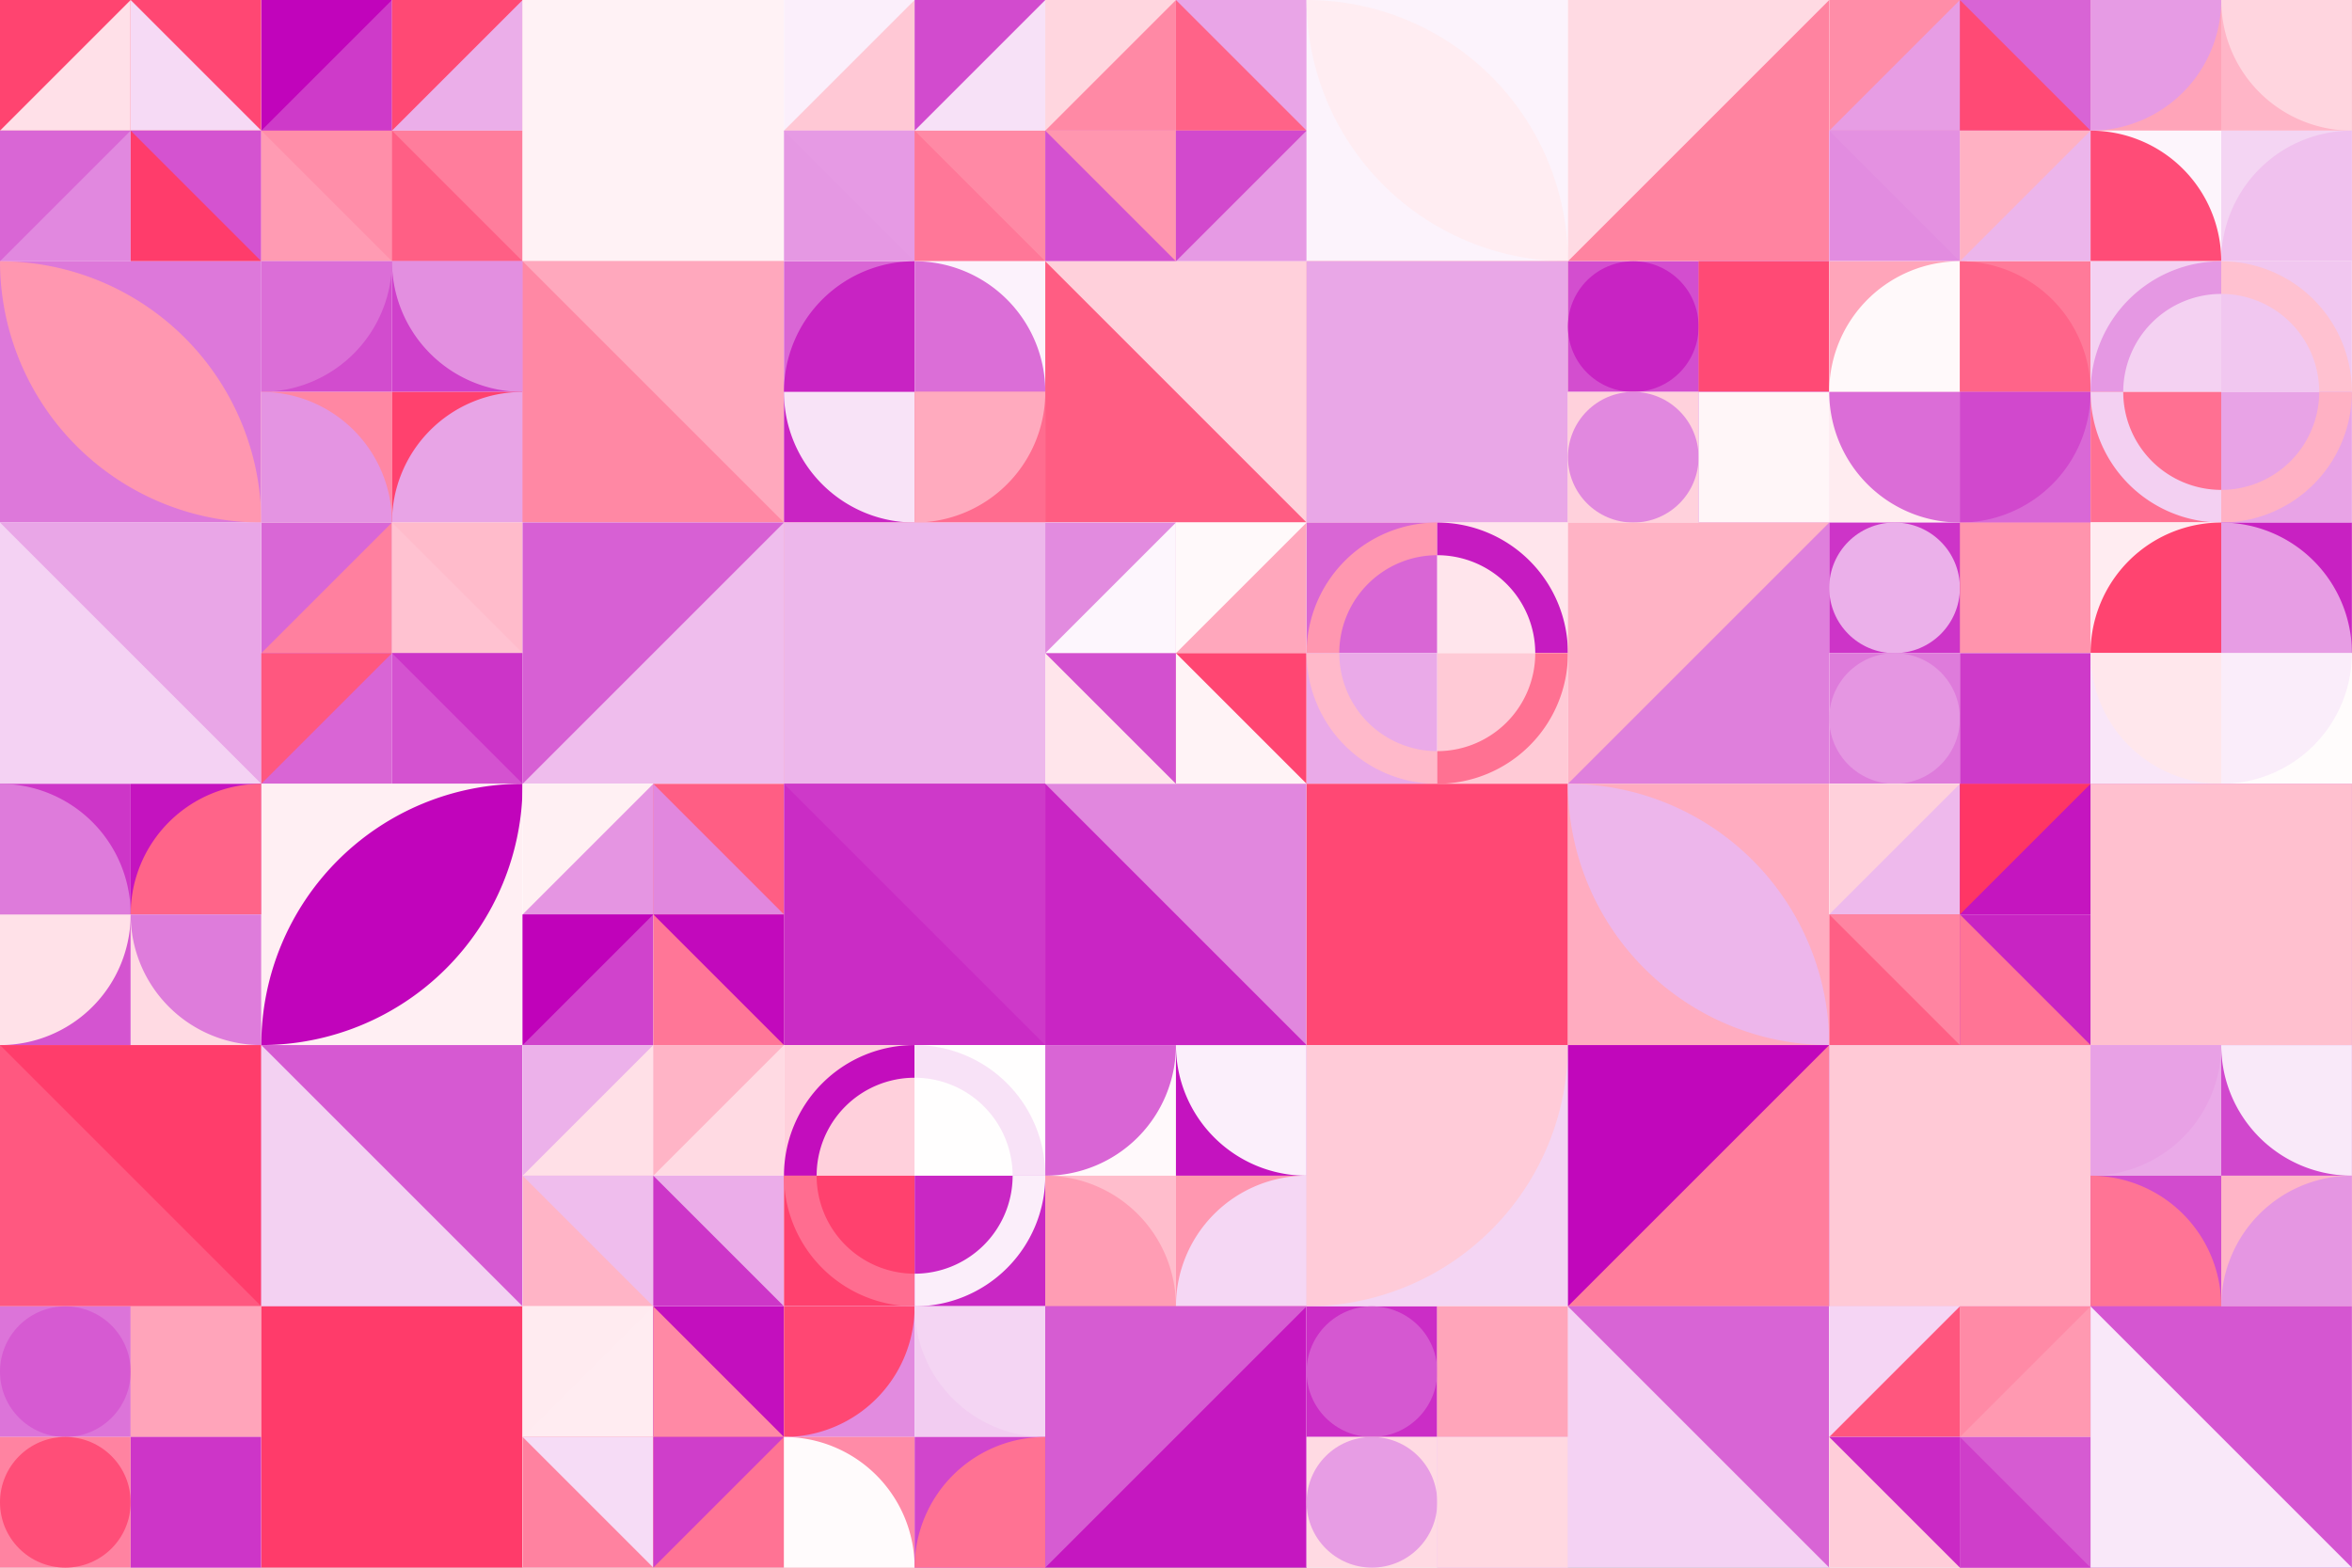 <?xml version="1.0" standalone="no"?><svg xmlns:xlink="http://www.w3.org/1999/xlink" xmlns="http://www.w3.org/2000/svg" viewBox="0 0 1000 666.667" preserveAspectRatio="xMaxYMax slice"><rect x="0" y="0" width="1000" height="666.667" fill="#333333" stroke="none"/><g transform="scale(1.007)"><rect x="0" y="0" width="993" height="662" fill="#ffffff"/><rect x="0" y="0" width="110.333" height="110.333" fill="#ffffff"/><rect x="0" y="0" width="55.17" height="55.17" fill="#ff4470"/><polygon points="55.17,0 55.17,55.17 0,55.17" fill="#ffe0e8"/><rect x="55.17" y="0" width="55.17" height="55.17" fill="#ff4773"/><polygon points="55.17,0 110.34,55.17 55.17,55.17" fill="#f6daf5"/><rect x="0" y="55.17" width="55.17" height="55.17" fill="#e188df"/><polygon points="0,55.17 55.17,55.17 0,110.34" fill="#d966d5"/><rect x="55.17" y="55.17" width="55.17" height="55.17" fill="#ff3c6b"/><polygon points="55.17,55.17 110.34,55.17 110.34,110.34" fill="#d453d0"/><rect x="110.333" y="0" width="110.333" height="110.333" fill="#ffffff"/><rect x="110.33" y="0" width="55.17" height="55.17" fill="#c104bb"/><polygon points="165.5,0 165.5,55.17 110.33,55.17" fill="#ce3ac9"/><rect x="165.5" y="0" width="55.17" height="55.17" fill="#ebaee9"/><polygon points="165.5,0 220.67,0 165.5,55.17" fill="#ff4974"/><rect x="110.33" y="55.17" width="55.17" height="55.17" fill="#ff9bb3"/><polygon points="110.33,55.17 165.5,55.17 165.5,110.34" fill="#ff8ea9"/><rect x="165.5" y="55.17" width="55.17" height="55.17" fill="#ff7d9c"/><polygon points="165.5,55.17 220.67,110.34 165.5,110.34" fill="#ff5f85"/><rect x="220.67" y="0" width="110.33" height="110.33" fill="#ffd1dc"/><rect x="220.67" y="0" width="110.33" height="110.33" fill="#fff2f5"/><rect x="331" y="0" width="110.333" height="110.333" fill="#ffffff"/><rect x="331" y="0" width="55.17" height="55.17" fill="#fbeffb"/><polygon points="386.17,0 386.17,55.17 331,55.17" fill="#ffc8d5"/><rect x="386.17" y="0" width="55.17" height="55.17" fill="#f7e1f7"/><polygon points="386.17,0 441.34,0 386.17,55.17" fill="#d24bce"/><rect x="331" y="55.17" width="55.17" height="55.17" fill="#e598e3"/><polygon points="331,55.17 386.17,55.17 386.17,110.34" fill="#e69ae4"/><rect x="386.17" y="55.17" width="55.17" height="55.17" fill="#ff89a5"/><polygon points="386.17,55.17 441.34,110.34 386.17,110.34" fill="#ff7798"/><rect x="441.333" y="0" width="110.333" height="110.333" fill="#ffffff"/><rect x="441.33" y="0" width="55.17" height="55.17" fill="#ffd6df"/><polygon points="496.5,0 496.5,55.17 441.33,55.17" fill="#ff89a5"/><rect x="496.5" y="0" width="55.17" height="55.17" fill="#e9a5e7"/><polygon points="496.5,0 551.67,55.17 496.5,55.17" fill="#ff6388"/><rect x="441.33" y="55.17" width="55.17" height="55.17" fill="#d451d0"/><polygon points="441.33,55.17 496.5,55.17 496.5,110.34" fill="#ff96af"/><rect x="496.5" y="55.17" width="55.17" height="55.17" fill="#e69ae4"/><polygon points="496.5,55.17 551.67,55.17 496.5,110.34" fill="#d249cd"/><rect x="551.67" y="0" width="110.33" height="110.33" fill="#fcf3fc"/><path d="M 551.67 0 A 110.33 110.33 0 0 1  662 110.33 L 551.67 0 A 110.33 110.33 0 0 0 662 110.33" fill="#ffedf2"/><rect x="662" y="0" width="110.33" height="110.33" fill="#ffdae3"/><polygon points="772.33,0 772.33,110.33 662,110.33" fill="#ff83a0"/><rect x="772.333" y="0" width="110.333" height="110.333" fill="#ffffff"/><rect x="772.33" y="0" width="55.17" height="55.17" fill="#ff8da8"/><polygon points="827.5,0 827.5,55.17 772.33,55.17" fill="#e79de4"/><rect x="827.5" y="0" width="55.17" height="55.17" fill="#d864d5"/><polygon points="827.5,0 882.67,55.17 827.5,55.17" fill="#ff4a75"/><rect x="772.33" y="55.17" width="55.17" height="55.17" fill="#e28ce0"/><polygon points="772.33,55.17 827.5,55.17 827.5,110.34" fill="#e491e1"/><rect x="827.5" y="55.17" width="55.17" height="55.17" fill="#ecb5eb"/><polygon points="827.5,55.17 882.67,55.17 827.5,110.34" fill="#ffb1c3"/><rect x="882.667" y="0" width="110.333" height="110.333" fill="#ffffff"/><rect x="882.67" y="0" width="55.17" height="55.17" fill="#ffa4b9"/><path d="M 882.67 55.17 A 55.17 55.17 0 0 0 937.84 0 L 882.67 0" fill="#e69be4"/><rect x="937.83" y="0" width="55.17" height="55.17" fill="#ffb5c7"/><path d="M 937.83 0 A 55.17 55.17 0 0 0 993 55.17 L 993 0" fill="#ffd5df"/><rect x="882.67" y="55.17" width="55.17" height="55.17" fill="#fdf5fc"/><path d="M 882.67 55.17 A 55.17 55.17 0 0 1 937.84 110.34 L 882.67 110.34" fill="#ff4c77"/><rect x="937.83" y="55.17" width="55.17" height="55.17" fill="#f4d5f3"/><path d="M 937.83 110.34 A 55.17 55.17 0 0 1  993 55.17 L 993 110.34" fill="#f0c1ee"/><rect x="0" y="110.33" width="110.33" height="110.33" fill="#dd78da"/><path d="M 0 110.33 A 110.33 110.33 0 0 1  110.33 220.66 L 0 110.33 A 110.33 110.33 0 0 0 110.33 220.66" fill="#ff97b0"/><rect x="110.333" y="110.333" width="110.333" height="110.333" fill="#ffffff"/><rect x="110.33" y="110.33" width="55.17" height="55.17" fill="#d24cce"/><path d="M 110.33 165.5 A 55.17 55.17 0 0 0 165.5 110.33 L 110.33 110.33" fill="#db6ed7"/><rect x="165.5" y="110.33" width="55.17" height="55.17" fill="#cf40cb"/><path d="M 165.5 110.33 A 55.17 55.17 0 0 0 220.67 165.5 L 220.67 110.33" fill="#e38fe0"/><rect x="110.33" y="165.5" width="55.17" height="55.17" fill="#ff87a3"/><path d="M 110.33 165.5 A 55.17 55.17 0 0 1 165.5 220.67 L 110.33 220.67" fill="#e494e2"/><rect x="165.5" y="165.5" width="55.17" height="55.17" fill="#ff416e"/><path d="M 165.5 220.67 A 55.17 55.17 0 0 1  220.67 165.5 L 220.67 220.67" fill="#e8a4e6"/><rect x="220.67" y="110.33" width="110.33" height="110.33" fill="#ff88a4"/><polygon points="220.67,110.33 331,110.33 331,220.66" fill="#ffa8bd"/><rect x="331" y="110.333" width="110.333" height="110.333" fill="#ffffff"/><rect x="331" y="110.33" width="55.17" height="55.17" fill="#d966d5"/><path d="M 331 165.5 A 55.17 55.17 0 0 1  386.17 110.33 L 386.17 165.5" fill="#c823c3"/><rect x="386.17" y="110.33" width="55.17" height="55.17" fill="#fcf2fc"/><path d="M 386.17 110.33 A 55.17 55.17 0 0 1 441.34 165.5 L 386.17 165.5" fill="#db6ed7"/><rect x="331" y="165.5" width="55.17" height="55.17" fill="#c924c3"/><path d="M 331 165.5 A 55.17 55.17 0 0 0 386.17 220.67 L 386.17 165.5" fill="#f8e3f7"/><rect x="386.17" y="165.5" width="55.17" height="55.17" fill="#ff6c8f"/><path d="M 386.17 220.67 A 55.17 55.17 0 0 0 441.34 165.5 L 386.17 165.5" fill="#ffaabe"/><rect x="441.33" y="110.33" width="110.33" height="110.33" fill="#ffd0db"/><polygon points="441.33,110.33 551.66,220.66 441.33,220.66" fill="#ff5d83"/><rect x="551.67" y="110.33" width="110.33" height="110.33" fill="#ff6a8d"/><rect x="551.67" y="110.33" width="110.33" height="110.33" fill="#e9a7e7"/><rect x="662" y="110.333" width="110.333" height="110.333" fill="#ffffff"/><rect x="662" y="110.33" width="55.17" height="55.17" fill="#d34ecf"/><circle cx="689.585" cy="137.915" r="27.585" fill="#c823c3"/><rect x="717.17" y="110.33" width="55.17" height="55.17" fill="#cc31c7"/><rect x="717.17" y="110.33" width="55.17" height="55.17" fill="#ff4a75"/><rect x="662" y="165.5" width="55.17" height="55.17" fill="#ffd1dc"/><circle cx="689.585" cy="193.085" r="27.585" fill="#e188df"/><rect x="717.17" y="165.5" width="55.17" height="55.17" fill="#d34ecf"/><rect x="717.17" y="165.5" width="55.17" height="55.17" fill="#fff6f8"/><rect x="772.333" y="110.333" width="110.333" height="110.333" fill="#ffffff"/><rect x="772.33" y="110.33" width="55.17" height="55.17" fill="#ffa5ba"/><path d="M 772.33 165.5 A 55.17 55.17 0 0 1  827.5 110.33 L 827.5 165.5" fill="#fff9fa"/><rect x="827.5" y="110.33" width="55.17" height="55.17" fill="#ff7a99"/><path d="M 827.5 110.33 A 55.17 55.17 0 0 1 882.67 165.5 L 827.5 165.5" fill="#ff6489"/><rect x="772.33" y="165.5" width="55.17" height="55.17" fill="#ffecf0"/><path d="M 772.33 165.5 A 55.17 55.17 0 0 0 827.5 220.67 L 827.5 165.5" fill="#db6dd7"/><rect x="827.5" y="165.5" width="55.17" height="55.17" fill="#d968d6"/><path d="M 827.5 220.67 A 55.17 55.17 0 0 0 882.67 165.5 L 827.5 165.5" fill="#d148cd"/><rect x="882.667" y="110.333" width="110.333" height="110.333" fill="#ffffff"/><rect x="882.67" y="110.33" width="55.17" height="55.17" fill="#f4d1f2"/><path d="M 882.67 165.5 A 55.17 55.17 0 0 1 937.84 110.33 L 937.84 124.123 A 41.377 41.377 0 0 0 896.462 165.5" fill="#e598e3"/><rect x="937.83" y="110.33" width="55.17" height="55.17" fill="#f1c7f0"/><path d="M 937.83 110.33 A 55.17 55.17 0 0 1 993 165.5 L 979.207 165.5 A 41.377 41.377 0 0 0 937.83 124.123" fill="#ffc1d0"/><rect x="882.67" y="165.5" width="55.17" height="55.17" fill="#ff7092"/><path d="M 882.67 165.5 A 55.17 55.17 0 0 0 937.84 220.67 L 937.84 206.877 A 41.377 41.377 0 0 1 896.462 165.5" fill="#f3d0f2"/><rect x="937.83" y="165.5" width="55.17" height="55.17" fill="#e8a3e6"/><path d="M 937.83 220.67 A 55.17 55.17 0 0 0 993 165.5 L 979.207 165.5 A 41.377 41.377 0 0 1 937.83 206.877" fill="#ffb1c4"/><rect x="0" y="220.67" width="110.33" height="110.33" fill="#e9a6e7"/><polygon points="0,220.67 110.33,331 0,331" fill="#f4d2f3"/><rect x="110.333" y="220.667" width="110.333" height="110.333" fill="#ffffff"/><rect x="110.33" y="220.67" width="55.17" height="55.17" fill="#d967d6"/><polygon points="165.5,220.67 165.5,275.84 110.33,275.84" fill="#ff809f"/><rect x="165.5" y="220.67" width="55.17" height="55.17" fill="#ffbbcb"/><polygon points="165.5,220.67 220.67,275.84 165.5,275.84" fill="#ffc2d1"/><rect x="110.33" y="275.83" width="55.17" height="55.17" fill="#d965d5"/><polygon points="110.33,275.83 165.5,275.83 110.33,331" fill="#ff577f"/><rect x="165.5" y="275.83" width="55.17" height="55.17" fill="#d452d0"/><polygon points="165.5,275.83 220.67,275.83 220.67,331" fill="#cc34c8"/><rect x="220.67" y="220.67" width="110.33" height="110.33" fill="#efbded"/><polygon points="220.67,220.67 331,220.67 220.67,331" fill="#d760d4"/><rect x="331" y="220.67" width="110.33" height="110.33" fill="#ffa4ba"/><rect x="331" y="220.67" width="110.33" height="110.33" fill="#edb7eb"/><rect x="441.333" y="220.667" width="110.333" height="110.333" fill="#ffffff"/><rect x="441.33" y="220.67" width="55.17" height="55.17" fill="#e28bdf"/><polygon points="496.5,220.67 496.5,275.84 441.33,275.84" fill="#fdf6fd"/><rect x="496.5" y="220.67" width="55.17" height="55.17" fill="#ffa7bc"/><polygon points="496.5,220.67 551.67,220.67 496.5,275.84" fill="#fff9fa"/><rect x="441.33" y="275.83" width="55.17" height="55.17" fill="#ffe5eb"/><polygon points="441.33,275.83 496.5,275.83 496.5,331" fill="#d350cf"/><rect x="496.5" y="275.83" width="55.17" height="55.17" fill="#ff4672"/><polygon points="496.5,275.83 551.67,331 496.5,331" fill="#fff3f6"/><rect x="551.667" y="220.667" width="110.333" height="110.333" fill="#ffffff"/><rect x="551.67" y="220.67" width="55.17" height="55.17" fill="#d966d5"/><path d="M 551.67 275.84 A 55.17 55.17 0 0 1 606.84 220.67 L 606.84 234.462 A 41.377 41.377 0 0 0 565.462 275.84" fill="#ff97b0"/><rect x="606.83" y="220.67" width="55.17" height="55.17" fill="#ffe5ec"/><path d="M 606.83 220.67 A 55.17 55.17 0 0 1 662 275.84 L 648.207 275.84 A 41.377 41.377 0 0 0 606.83 234.462" fill="#c61bc1"/><rect x="551.67" y="275.83" width="55.17" height="55.17" fill="#eaaae8"/><path d="M 551.67 275.83 A 55.17 55.17 0 0 0 606.84 331 L 606.84 317.207 A 41.377 41.377 0 0 1 565.462 275.83" fill="#ffb9ca"/><rect x="606.83" y="275.83" width="55.17" height="55.17" fill="#ffcad6"/><path d="M 606.83 331 A 55.17 55.17 0 0 0 662 275.83 L 648.207 275.83 A 41.377 41.377 0 0 1 606.83 317.207" fill="#ff7192"/><rect x="662" y="220.67" width="110.33" height="110.33" fill="#ffb3c5"/><polygon points="772.33,220.67 772.33,331 662,331" fill="#df7fdc"/><rect x="772.333" y="220.667" width="110.333" height="110.333" fill="#ffffff"/><rect x="772.33" y="220.67" width="55.17" height="55.17" fill="#cd34c8"/><circle cx="799.915" cy="248.255" r="27.585" fill="#ebb0ea"/><rect x="827.5" y="220.67" width="55.17" height="55.17" fill="#c20bbc"/><rect x="827.5" y="220.67" width="55.17" height="55.17" fill="#ff94ad"/><rect x="772.33" y="275.83" width="55.17" height="55.17" fill="#de7bdb"/><circle cx="799.915" cy="303.415" r="27.585" fill="#e596e2"/><rect x="827.5" y="275.83" width="55.17" height="55.17" fill="#fffcfd"/><rect x="827.5" y="275.83" width="55.17" height="55.17" fill="#ce3ac9"/><rect x="882.667" y="220.667" width="110.333" height="110.333" fill="#ffffff"/><rect x="882.67" y="220.67" width="55.17" height="55.17" fill="#ffecf1"/><path d="M 882.67 275.84 A 55.17 55.17 0 0 1  937.84 220.67 L 937.84 275.84" fill="#ff4470"/><rect x="937.83" y="220.67" width="55.17" height="55.17" fill="#c821c2"/><path d="M 937.83 220.67 A 55.17 55.17 0 0 1 993 275.84 L 937.83 275.84" fill="#e79de4"/><rect x="882.67" y="275.83" width="55.17" height="55.17" fill="#f9e6f8"/><path d="M 882.67 275.83 A 55.17 55.17 0 0 0 937.84 331 L 937.84 275.83" fill="#ffe7ec"/><rect x="937.83" y="275.83" width="55.17" height="55.17" fill="#fffcfc"/><path d="M 937.83 331 A 55.17 55.17 0 0 0 993 275.83 L 937.83 275.83" fill="#faedfa"/><rect x="0" y="331" width="110.333" height="110.333" fill="#ffffff"/><rect x="0" y="331" width="55.17" height="55.17" fill="#cd36c8"/><path d="M 0 331 A 55.17 55.17 0 0 1 55.17 386.17 L 0 386.17" fill="#de7bdb"/><rect x="55.17" y="331" width="55.17" height="55.17" fill="#c413bf"/><path d="M 55.17 386.17 A 55.17 55.17 0 0 1  110.34 331 L 110.34 386.17" fill="#ff6489"/><rect x="0" y="386.17" width="55.17" height="55.17" fill="#d454d0"/><path d="M 0 441.34 A 55.17 55.17 0 0 0 55.17 386.17 L 0 386.17" fill="#ffe1e8"/><rect x="55.17" y="386.17" width="55.17" height="55.17" fill="#ffdae3"/><path d="M 55.17 386.17 A 55.17 55.17 0 0 0 110.34 441.34 L 110.34 386.17" fill="#de7cdb"/><rect x="110.33" y="331" width="110.33" height="110.33" fill="#ffeff3"/><path d="M 110.33 441.33 A 110.33 110.33 0 0 1  220.66 331 L 110.33 441.33 A 110.33 110.33 0 0 0 220.66 331" fill="#c104bb"/><rect x="220.667" y="331" width="110.333" height="110.333" fill="#ffffff"/><rect x="220.67" y="331" width="55.17" height="55.17" fill="#fff0f3"/><polygon points="275.84,331 275.84,386.17 220.67,386.17" fill="#e595e2"/><rect x="275.83" y="331" width="55.17" height="55.17" fill="#ff5e84"/><polygon points="275.83,331 331,386.17 275.83,386.17" fill="#e187de"/><rect x="220.67" y="386.17" width="55.17" height="55.17" fill="#d043cc"/><polygon points="220.67,386.17 275.84,386.17 220.67,441.34" fill="#c002ba"/><rect x="275.83" y="386.17" width="55.17" height="55.17" fill="#ff7697"/><polygon points="275.83,386.17 331,386.17 331,441.34" fill="#c209bc"/><rect x="331" y="331" width="110.33" height="110.33" fill="#ca2cc5"/><polygon points="331,331 441.33,331 441.33,441.33" fill="#ce39c9"/><rect x="441.33" y="331" width="110.33" height="110.33" fill="#e187de"/><polygon points="441.33,331 551.66,441.33 441.33,441.33" fill="#c925c4"/><rect x="551.67" y="331" width="110.33" height="110.33" fill="#ffd5df"/><rect x="551.67" y="331" width="110.33" height="110.33" fill="#ff4874"/><rect x="662" y="331" width="110.33" height="110.33" fill="#ffacc0"/><path d="M 662 331 A 110.33 110.33 0 0 1  772.33 441.33 L 662 331 A 110.33 110.33 0 0 0 772.33 441.33" fill="#edb6eb"/><rect x="772.333" y="331" width="110.333" height="110.333" fill="#ffffff"/><rect x="772.33" y="331" width="55.17" height="55.17" fill="#ffd0db"/><polygon points="827.5,331 827.5,386.17 772.33,386.17" fill="#eeb9ec"/><rect x="827.5" y="331" width="55.17" height="55.17" fill="#c515bf"/><polygon points="827.5,331 882.67,331 827.5,386.17" fill="#ff3665"/><rect x="772.33" y="386.17" width="55.17" height="55.17" fill="#ff5f85"/><polygon points="772.33,386.17 827.5,386.17 827.5,441.34" fill="#ff84a1"/><rect x="827.5" y="386.17" width="55.17" height="55.17" fill="#c824c3"/><polygon points="827.5,386.17 882.67,441.34 827.5,441.34" fill="#ff7495"/><rect x="882.67" y="331" width="110.33" height="110.33" fill="#e084de"/><rect x="882.67" y="331" width="110.33" height="110.33" fill="#ffc0cf"/><rect x="0" y="441.33" width="110.33" height="110.33" fill="#ff3d6b"/><polygon points="0,441.33 110.33,551.66 0,551.66" fill="#ff5880"/><rect x="110.33" y="441.33" width="110.33" height="110.33" fill="#d659d2"/><polygon points="110.33,441.33 220.66,551.66 110.33,551.66" fill="#f3d1f2"/><rect x="220.667" y="441.333" width="110.333" height="110.333" fill="#ffffff"/><rect x="220.67" y="441.33" width="55.17" height="55.17" fill="#ecb1ea"/><polygon points="275.84,441.33 275.84,496.5 220.67,496.5" fill="#ffe0e7"/><rect x="275.83" y="441.33" width="55.17" height="55.17" fill="#ffdae3"/><polygon points="275.83,441.33 331,441.33 275.83,496.5" fill="#ffb4c6"/><rect x="220.67" y="496.5" width="55.17" height="55.17" fill="#ffb4c6"/><polygon points="220.67,496.5 275.84,496.5 275.84,551.67" fill="#efbded"/><rect x="275.83" y="496.5" width="55.17" height="55.17" fill="#ebade9"/><polygon points="275.83,496.5 331,551.67 275.83,551.67" fill="#cd36c8"/><rect x="331" y="441.333" width="110.333" height="110.333" fill="#ffffff"/><rect x="331" y="441.33" width="55.17" height="55.17" fill="#ffd0dc"/><path d="M 331 496.5 A 55.17 55.17 0 0 1 386.17 441.33 L 386.17 455.123 A 41.377 41.377 0 0 0 344.793 496.5" fill="#c30dbd"/><rect x="386.17" y="441.33" width="55.17" height="55.17" fill="#fffefe"/><path d="M 386.17 441.33 A 55.17 55.17 0 0 1 441.34 496.5 L 427.548 496.5 A 41.377 41.377 0 0 0 386.17 455.123" fill="#f8e2f7"/><rect x="331" y="496.5" width="55.17" height="55.17" fill="#ff416e"/><path d="M 331 496.5 A 55.17 55.17 0 0 0 386.17 551.67 L 386.17 537.878 A 41.377 41.377 0 0 1 344.793 496.5" fill="#ff6d90"/><rect x="386.17" y="496.5" width="55.17" height="55.17" fill="#c927c4"/><path d="M 386.17 551.67 A 55.17 55.17 0 0 0 441.34 496.5 L 427.548 496.5 A 41.377 41.377 0 0 1 386.17 537.878" fill="#fbeefa"/><rect x="441.333" y="441.333" width="110.333" height="110.333" fill="#ffffff"/><rect x="441.33" y="441.33" width="55.17" height="55.17" fill="#fff9fb"/><path d="M 441.33 496.5 A 55.17 55.17 0 0 0 496.5 441.33 L 441.33 441.33" fill="#d965d5"/><rect x="496.5" y="441.33" width="55.17" height="55.17" fill="#c413bf"/><path d="M 496.5 441.33 A 55.17 55.17 0 0 0 551.67 496.5 L 551.67 441.33" fill="#fbeffb"/><rect x="441.33" y="496.5" width="55.17" height="55.17" fill="#ffbdcc"/><path d="M 441.33 496.5 A 55.17 55.17 0 0 1 496.5 551.67 L 441.33 551.67" fill="#ff9db4"/><rect x="496.5" y="496.5" width="55.17" height="55.17" fill="#ff97b0"/><path d="M 496.5 551.67 A 55.17 55.17 0 0 1  551.67 496.5 L 551.67 551.67" fill="#f5d7f4"/><rect x="551.67" y="441.33" width="110.33" height="110.33" fill="#f4d5f3"/><path d="M 551.67 551.66 A 110.33 110.33 0 0 0 662 441.33 L 551.67 441.33" fill="#ffcbd8"/><rect x="662" y="441.33" width="110.33" height="110.33" fill="#c107bb"/><polygon points="772.33,441.33 772.33,551.66 662,551.66" fill="#ff7d9c"/><rect x="772.33" y="441.33" width="110.33" height="110.33" fill="#d75dd3"/><rect x="772.33" y="441.33" width="110.33" height="110.33" fill="#ffc9d6"/><rect x="882.667" y="441.333" width="110.333" height="110.333" fill="#ffffff"/><rect x="882.67" y="441.33" width="55.17" height="55.17" fill="#eaaae8"/><path d="M 882.67 496.5 A 55.17 55.17 0 0 0 937.84 441.33 L 882.67 441.33" fill="#e8a1e5"/><rect x="937.83" y="441.33" width="55.17" height="55.17" fill="#d147cd"/><path d="M 937.83 441.33 A 55.17 55.17 0 0 0 993 496.5 L 993 441.33" fill="#f9e9f9"/><rect x="882.67" y="496.5" width="55.17" height="55.17" fill="#d24bce"/><path d="M 882.67 496.5 A 55.17 55.17 0 0 1 937.84 551.67 L 882.67 551.67" fill="#ff7495"/><rect x="937.83" y="496.5" width="55.17" height="55.17" fill="#ffb5c7"/><path d="M 937.83 551.67 A 55.17 55.17 0 0 1  993 496.5 L 993 551.67" fill="#e596e2"/><rect x="0" y="551.667" width="110.333" height="110.333" fill="#ffffff"/><rect x="0" y="551.67" width="55.17" height="55.17" fill="#dc74d9"/><circle cx="27.585" cy="579.255" r="27.585" fill="#d65ad2"/><rect x="55.17" y="551.67" width="55.17" height="55.17" fill="#ff6c8f"/><rect x="55.17" y="551.67" width="55.17" height="55.17" fill="#ffa4ba"/><rect x="0" y="606.83" width="55.17" height="55.17" fill="#ff83a1"/><circle cx="27.585" cy="634.415" r="27.585" fill="#ff4e78"/><rect x="55.17" y="606.83" width="55.17" height="55.17" fill="#efc0ee"/><rect x="55.17" y="606.83" width="55.17" height="55.17" fill="#cd35c8"/><rect x="110.33" y="551.67" width="110.33" height="110.33" fill="#fef9fd"/><rect x="110.33" y="551.67" width="110.33" height="110.33" fill="#ff3b6a"/><rect x="220.667" y="551.667" width="110.333" height="110.333" fill="#ffffff"/><rect x="220.67" y="551.67" width="55.17" height="55.17" fill="#ffebf0"/><polygon points="275.84,551.67 275.84,606.84 220.67,606.84" fill="#ffecf1"/><rect x="275.83" y="551.67" width="55.17" height="55.17" fill="#c30fbe"/><polygon points="275.83,551.67 331,606.84 275.83,606.84" fill="#ff89a5"/><rect x="220.67" y="606.83" width="55.17" height="55.17" fill="#ff82a0"/><polygon points="220.67,606.83 275.84,606.83 275.84,662" fill="#f6dcf6"/><rect x="275.83" y="606.83" width="55.17" height="55.17" fill="#ff7394"/><polygon points="275.83,606.83 331,606.83 275.83,662" fill="#cf3eca"/><rect x="331" y="551.667" width="110.333" height="110.333" fill="#ffffff"/><rect x="331" y="551.67" width="55.17" height="55.17" fill="#e28bdf"/><path d="M 331 606.84 A 55.17 55.17 0 0 0 386.17 551.67 L 331 551.67" fill="#ff4773"/><rect x="386.17" y="551.67" width="55.17" height="55.17" fill="#f2ccf1"/><path d="M 386.17 551.67 A 55.17 55.17 0 0 0 441.34 606.84 L 441.34 551.67" fill="#f4d5f3"/><rect x="331" y="606.83" width="55.17" height="55.17" fill="#ff8ba7"/><path d="M 331 606.83 A 55.17 55.17 0 0 1 386.17 662 L 331 662" fill="#fffbfc"/><rect x="386.17" y="606.83" width="55.17" height="55.17" fill="#d145cc"/><path d="M 386.17 662 A 55.17 55.17 0 0 1  441.34 606.83 L 441.34 662" fill="#ff7293"/><rect x="441.33" y="551.67" width="110.33" height="110.33" fill="#c517c0"/><polygon points="441.33,551.67 551.66,551.67 441.33,662" fill="#d65cd2"/><rect x="551.667" y="551.667" width="110.333" height="110.333" fill="#ffffff"/><rect x="551.67" y="551.67" width="55.17" height="55.17" fill="#cb2dc6"/><circle cx="579.255" cy="579.255" r="27.585" fill="#d558d1"/><rect x="606.83" y="551.67" width="55.17" height="55.17" fill="#ffb1c3"/><rect x="606.83" y="551.67" width="55.17" height="55.17" fill="#ffa5ba"/><rect x="551.67" y="606.83" width="55.17" height="55.17" fill="#ffdae3"/><circle cx="579.255" cy="634.415" r="27.585" fill="#e79de4"/><rect x="606.83" y="606.83" width="55.17" height="55.17" fill="#eaace8"/><rect x="606.83" y="606.83" width="55.17" height="55.17" fill="#ffd8e1"/><rect x="662" y="551.67" width="110.33" height="110.33" fill="#f4d2f3"/><polygon points="662,551.67 772.33,551.67 772.33,662" fill="#d864d5"/><rect x="772.333" y="551.667" width="110.333" height="110.333" fill="#ffffff"/><rect x="772.33" y="551.67" width="55.17" height="55.17" fill="#f5d5f4"/><polygon points="827.5,551.67 827.5,606.84 772.33,606.84" fill="#ff567e"/><rect x="827.5" y="551.67" width="55.17" height="55.17" fill="#ff99b1"/><polygon points="827.5,551.67 882.67,551.67 827.5,606.84" fill="#ff8aa6"/><rect x="772.33" y="606.83" width="55.17" height="55.17" fill="#ffcdd9"/><polygon points="772.33,606.83 827.5,606.83 827.5,662" fill="#ca29c5"/><rect x="827.5" y="606.83" width="55.17" height="55.17" fill="#d65bd2"/><polygon points="827.5,606.83 882.67,662 827.5,662" fill="#cf3eca"/><rect x="882.67" y="551.67" width="110.33" height="110.33" fill="#d556d1"/><polygon points="882.67,551.67 993,662 882.67,662" fill="#f9e8f9"/></g></svg>